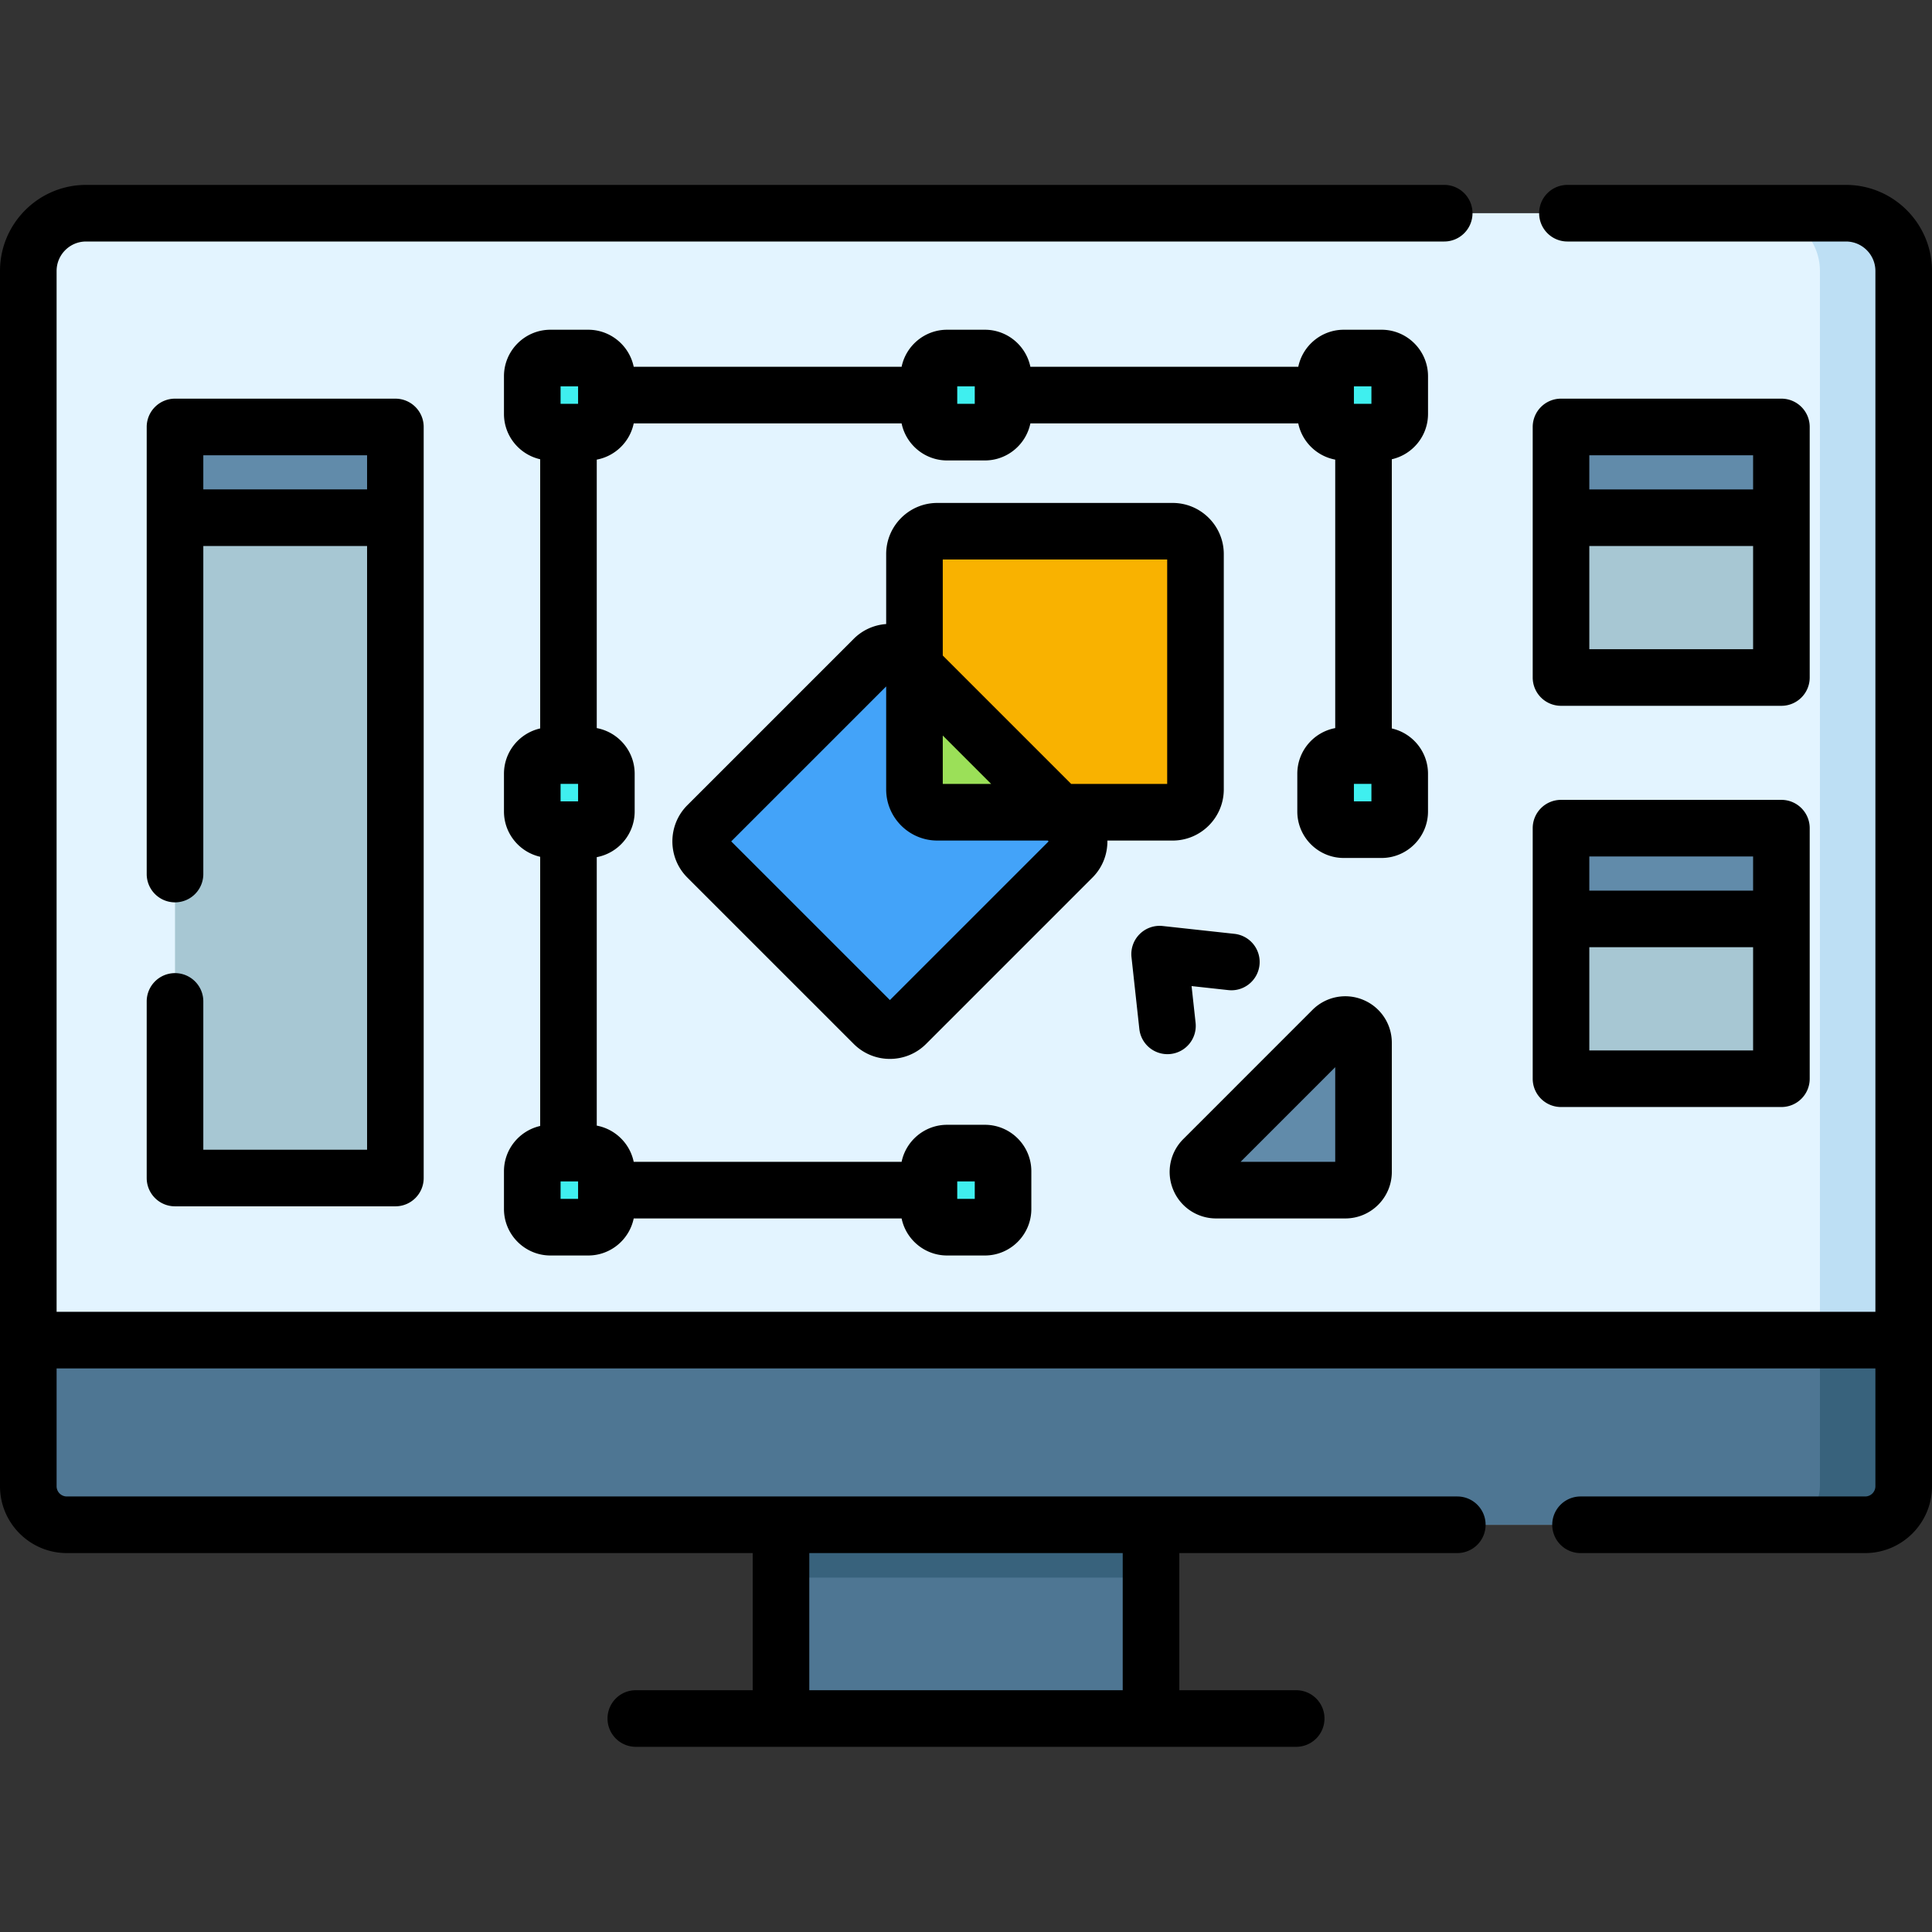 <svg height="512pt" viewBox="0 -49 512 512" width="512pt" xmlns="http://www.w3.org/2000/svg"><rect x="0" y="-49" width="512" height="512" fill="#333333" stroke="none"/><path d="M206.965 352.195h98.07v54.23h-98.07zm0 0" fill="#4e7693"/><path d="M206.969 352.195h98.062v16.88H206.97zm0 0" fill="#38627c"/><path d="M504.5 22.813V344.87c0 5.649-4.57 10.211-10.21 10.211H17.71c-5.64 0-10.21-4.562-10.21-10.21V22.811C7.5 14.36 14.36 7.5 22.809 7.5H489.19c8.457 0 15.309 6.86 15.309 15.313zm0 0" fill="#e3f4ff"/><path d="M504.5 22.813V344.87c0 5.649-4.57 10.211-10.21 10.211h-22.2c5.64 0 10.21-4.562 10.21-10.21V22.811c0-8.453-6.859-15.3-15.312-15.3L467 7.5h22.191c8.457 0 15.309 6.86 15.309 15.313zm0 0" fill="#bddff4"/><path d="M504.5 306.14v38.731c0 5.652-4.57 10.211-10.2 10.211H17.7c-5.63 0-10.2-4.559-10.2-10.21V306.14zm0 0" fill="#4e7693"/><path d="M504.5 306.14v38.731c0 5.652-4.57 10.211-10.2 10.211h-22.21c5.64 0 10.21-4.559 10.21-10.21V306.14zm0 0" fill="#38627c"/><path d="M46.379 64.148h58.402v199.043H46.38zm0 0" fill="#a7c7d3"/><path d="M46.379 64.148h58.402V88.2H46.38zm0 0" fill="#618baa"/><path d="M413.684 64.148h58.406v66.403h-58.406zm0 0" fill="#a7c7d3"/><path d="M413.684 64.148h58.406V88.2h-58.406zm0 0" fill="#618baa"/><path d="M413.684 170.473h58.406v66.398h-58.406zm0 0" fill="#a7c7d3"/><path d="M413.684 170.473h58.406v24.05h-58.406zm0 0" fill="#618baa"/><path d="M240.113 125.594l44.102 44.101a6.052 6.052 0 0 1 0 8.559l-44.102 44.101a6.052 6.052 0 0 1-8.558 0l-44.102-44.101a6.052 6.052 0 0 1 0-8.559l44.102-44.101a6.052 6.052 0 0 1 8.558 0zm0 0" fill="#43a3f9"/><path d="M248.402 91.785h62.36a6.052 6.052 0 0 1 6.054 6.05V160.2c0 3.34-2.71 6.063-6.054 6.063h-62.36c-3.343 0-6.054-2.723-6.054-6.063V97.836c0-3.344 2.71-6.05 6.054-6.05zm0 0" fill="#f9b200"/><path d="M242.348 127.828l38.422 38.434h-32.368c-3.343 0-6.054-2.723-6.054-6.063zm0 0" fill="#9be058"/><g fill="#3fefef"><path d="M155.879 65.52h-10a4.82 4.82 0 0 1-4.82-4.817v-10a4.818 4.818 0 0 1 4.82-4.82h10a4.82 4.82 0 0 1 4.82 4.82v10a4.82 4.82 0 0 1-4.82 4.817zm0 0M261 65.52h-10a4.82 4.82 0 0 1-4.82-4.817v-10a4.82 4.82 0 0 1 4.82-4.82h10a4.82 4.82 0 0 1 4.82 4.82v10A4.82 4.82 0 0 1 261 65.52zm0 0M366.121 65.52h-10a4.82 4.82 0 0 1-4.82-4.817v-10a4.818 4.818 0 0 1 4.82-4.82h10a4.82 4.82 0 0 1 4.82 4.82v10a4.82 4.82 0 0 1-4.82 4.817zm0 0M155.879 276.219h-10c-2.66 0-4.82-2.16-4.82-4.82v-10a4.818 4.818 0 0 1 4.82-4.82h10a4.82 4.82 0 0 1 4.82 4.82v10c0 2.66-2.16 4.82-4.82 4.82zm0 0M261 276.219h-10c-2.66 0-4.82-2.16-4.82-4.82v-10a4.82 4.82 0 0 1 4.82-4.82h10a4.82 4.82 0 0 1 4.82 4.82v10c0 2.66-2.16 4.82-4.82 4.82zm0 0M155.879 170.867h-10a4.82 4.82 0 0 1-4.82-4.816v-10a4.818 4.818 0 0 1 4.82-4.82h10a4.82 4.82 0 0 1 4.82 4.82v10a4.82 4.82 0 0 1-4.82 4.816zm0 0M366.121 170.867h-10a4.82 4.82 0 0 1-4.82-4.816v-10a4.818 4.818 0 0 1 4.82-4.82h10a4.82 4.82 0 0 1 4.82 4.82v10a4.82 4.82 0 0 1-4.82 4.816zm0 0"/></g><path d="M361.348 227.344v34.234a4.818 4.818 0 0 1-4.82 4.82h-34.235c-4.293 0-6.441-5.187-3.406-8.226l34.234-34.235c3.035-3.035 8.227-.886 8.227 3.407zm0 0" fill="#618baa"/><path d="M489.188 0h-73.801a7.5 7.5 0 0 0-7.5 7.5c0 4.145 3.355 7.5 7.5 7.5h73.8c4.31 0 7.813 3.504 7.813 7.813v275.832H15V22.813C15 18.503 18.504 15 22.813 15h359.914c4.144 0 7.5-3.355 7.5-7.5s-3.356-7.5-7.5-7.5H22.813C10.23 0 0 10.234 0 22.813V344.87c0 9.766 7.945 17.711 17.71 17.711H199.47v36.344H168.5c-4.145 0-7.5 3.355-7.5 7.5s3.355 7.5 7.5 7.5h175c4.145 0 7.5-3.356 7.5-7.5s-3.355-7.5-7.5-7.5h-30.969v-36.344H386.2a7.5 7.5 0 0 0 7.5-7.5c0-4.144-3.355-7.5-7.5-7.5H17.711a2.715 2.715 0 0 1-2.711-2.71v-31.227h482v31.226a2.715 2.715 0 0 1-2.71 2.711h-75.43a7.5 7.5 0 1 0 0 15h75.43c9.765 0 17.71-7.945 17.71-17.71V22.811C512 10.235 501.77 0 489.187 0zM297.53 398.926H214.47v-36.348h83.062zm0 0"/><path d="M46.379 208.887a7.497 7.497 0 0 0-7.5 7.5v46.8c0 4.145 3.355 7.5 7.5 7.5h58.402c4.145 0 7.5-3.355 7.5-7.5V64.149c0-4.144-3.355-7.5-7.5-7.5H46.38a7.497 7.497 0 0 0-7.5 7.5v118.485a7.5 7.5 0 1 0 15 0V95.699H97.28v159.988H53.88v-39.304c0-4.14-3.36-7.496-7.5-7.496zm7.5-128.188v-9.05H97.28v9.05zm0 0M413.684 138.047h58.406c4.144 0 7.5-3.356 7.5-7.5V64.148c0-4.144-3.356-7.5-7.5-7.5h-58.406a7.5 7.5 0 0 0-7.5 7.5v66.399a7.5 7.5 0 0 0 7.5 7.5zm7.5-15V95.699h43.406v27.348zm43.406-51.399V80.7h-43.406v-9.05zm0 0M413.684 244.371h58.406c4.144 0 7.5-3.355 7.5-7.5v-66.398c0-4.145-3.356-7.5-7.5-7.5h-58.406a7.5 7.5 0 0 0-7.5 7.5v66.398a7.5 7.5 0 0 0 7.5 7.5zm7.5-15v-27.348h43.406v27.348zm43.406-51.398v9.05h-43.406v-9.05zm0 0M324.316 160.2V97.84c0-7.477-6.082-13.555-13.554-13.555h-62.364c-7.472 0-13.554 6.078-13.554 13.555v18.539a13.477 13.477 0 0 0-8.594 3.914l-44.098 44.098c-5.285 5.285-5.285 13.886 0 19.172l44.098 44.093a13.509 13.509 0 0 0 9.586 3.965c3.469 0 6.941-1.32 9.586-3.965l44.094-44.094c2.699-2.699 4.011-6.261 3.953-9.804h17.293c7.472-.004 13.554-6.082 13.554-13.559zm-74.472-14.27l12.824 12.824h-12.824zm28.047 28.047l-42.055 42.05-42.055-42.05 41.063-41.063V160.2c0 7.477 6.082 13.555 13.554 13.555h29.274zm31.425-15.223h-25.433l-34.04-34.035V99.28h59.473zm0 0M301.934 223.676a7.497 7.497 0 0 0 8.265 6.644 7.5 7.5 0 0 0 6.645-8.27l-1.063-9.726 9.727 1.063c4.125.46 7.816-2.524 8.27-6.64a7.5 7.5 0 0 0-6.645-8.27l-19.004-2.075a7.504 7.504 0 0 0-6.117 2.153 7.491 7.491 0 0 0-2.153 6.117zm0 0"/><path d="M378.441 60.703v-10c0-6.793-5.527-12.32-12.32-12.32h-10c-5.937 0-10.906 4.222-12.062 9.82h-70.997c-1.16-5.598-6.125-9.82-12.062-9.82h-10c-5.938 0-10.906 4.222-12.063 9.82h-70.996c-1.16-5.598-6.125-9.82-12.062-9.82h-10c-6.793 0-12.32 5.527-12.32 12.32v10c0 5.856 4.109 10.758 9.593 12.004v71.34c-5.484 1.246-9.593 6.148-9.593 12.004v10c0 5.855 4.109 10.758 9.593 12.004v71.34c-5.484 1.246-9.593 6.152-9.593 12.003v10c0 6.793 5.527 12.32 12.32 12.32h10c5.937 0 10.906-4.222 12.062-9.82h70.996c1.157 5.598 6.125 9.82 12.063 9.82h10c6.793 0 12.316-5.527 12.316-12.32v-10c0-6.793-5.523-12.316-12.316-12.316h-10c-5.938 0-10.906 4.219-12.063 9.816h-70.996c-1.007-4.863-4.894-8.68-9.793-9.597v-71.149c5.711-1.07 10.047-6.086 10.047-12.101v-10c0-6.016-4.336-11.028-10.047-12.098V72.805c4.899-.918 8.786-4.735 9.793-9.602h70.993c1.16 5.598 6.129 9.82 12.062 9.82h10c5.938 0 10.906-4.222 12.066-9.82h70.993c1.007 4.867 4.894 8.684 9.793 9.602v71.148c-5.711 1.07-10.047 6.082-10.047 12.098v10c0 6.793 5.523 12.32 12.316 12.32h10c6.793 0 12.32-5.527 12.32-12.32v-10c0-5.856-4.109-10.758-9.593-12.004v-71.34c5.488-1.246 9.597-6.148 9.597-12.004zm-19.64-7.32h4.64v4.637h-4.64zm-210.242 0h4.64v4.637h-4.64zm0 105.347h4.64v4.637h-4.64zm4.64 109.989h-4.64v-4.64h4.64zm100.48-4.64h4.641v4.64h-4.64zm4.641-206.06h-4.64v-4.636h4.64zm105.121 105.348h-4.64v-4.637h4.64zm0 0M322.293 273.898h34.234c6.793 0 12.32-5.527 12.32-12.32v-34.234c0-5-2.984-9.465-7.605-11.38a12.285 12.285 0 0 0-13.426 2.669l-34.234 34.238a12.282 12.282 0 0 0-2.668 13.426 12.281 12.281 0 0 0 11.379 7.601zm31.555-40.082v25.082H328.77zm0 0"/></svg>